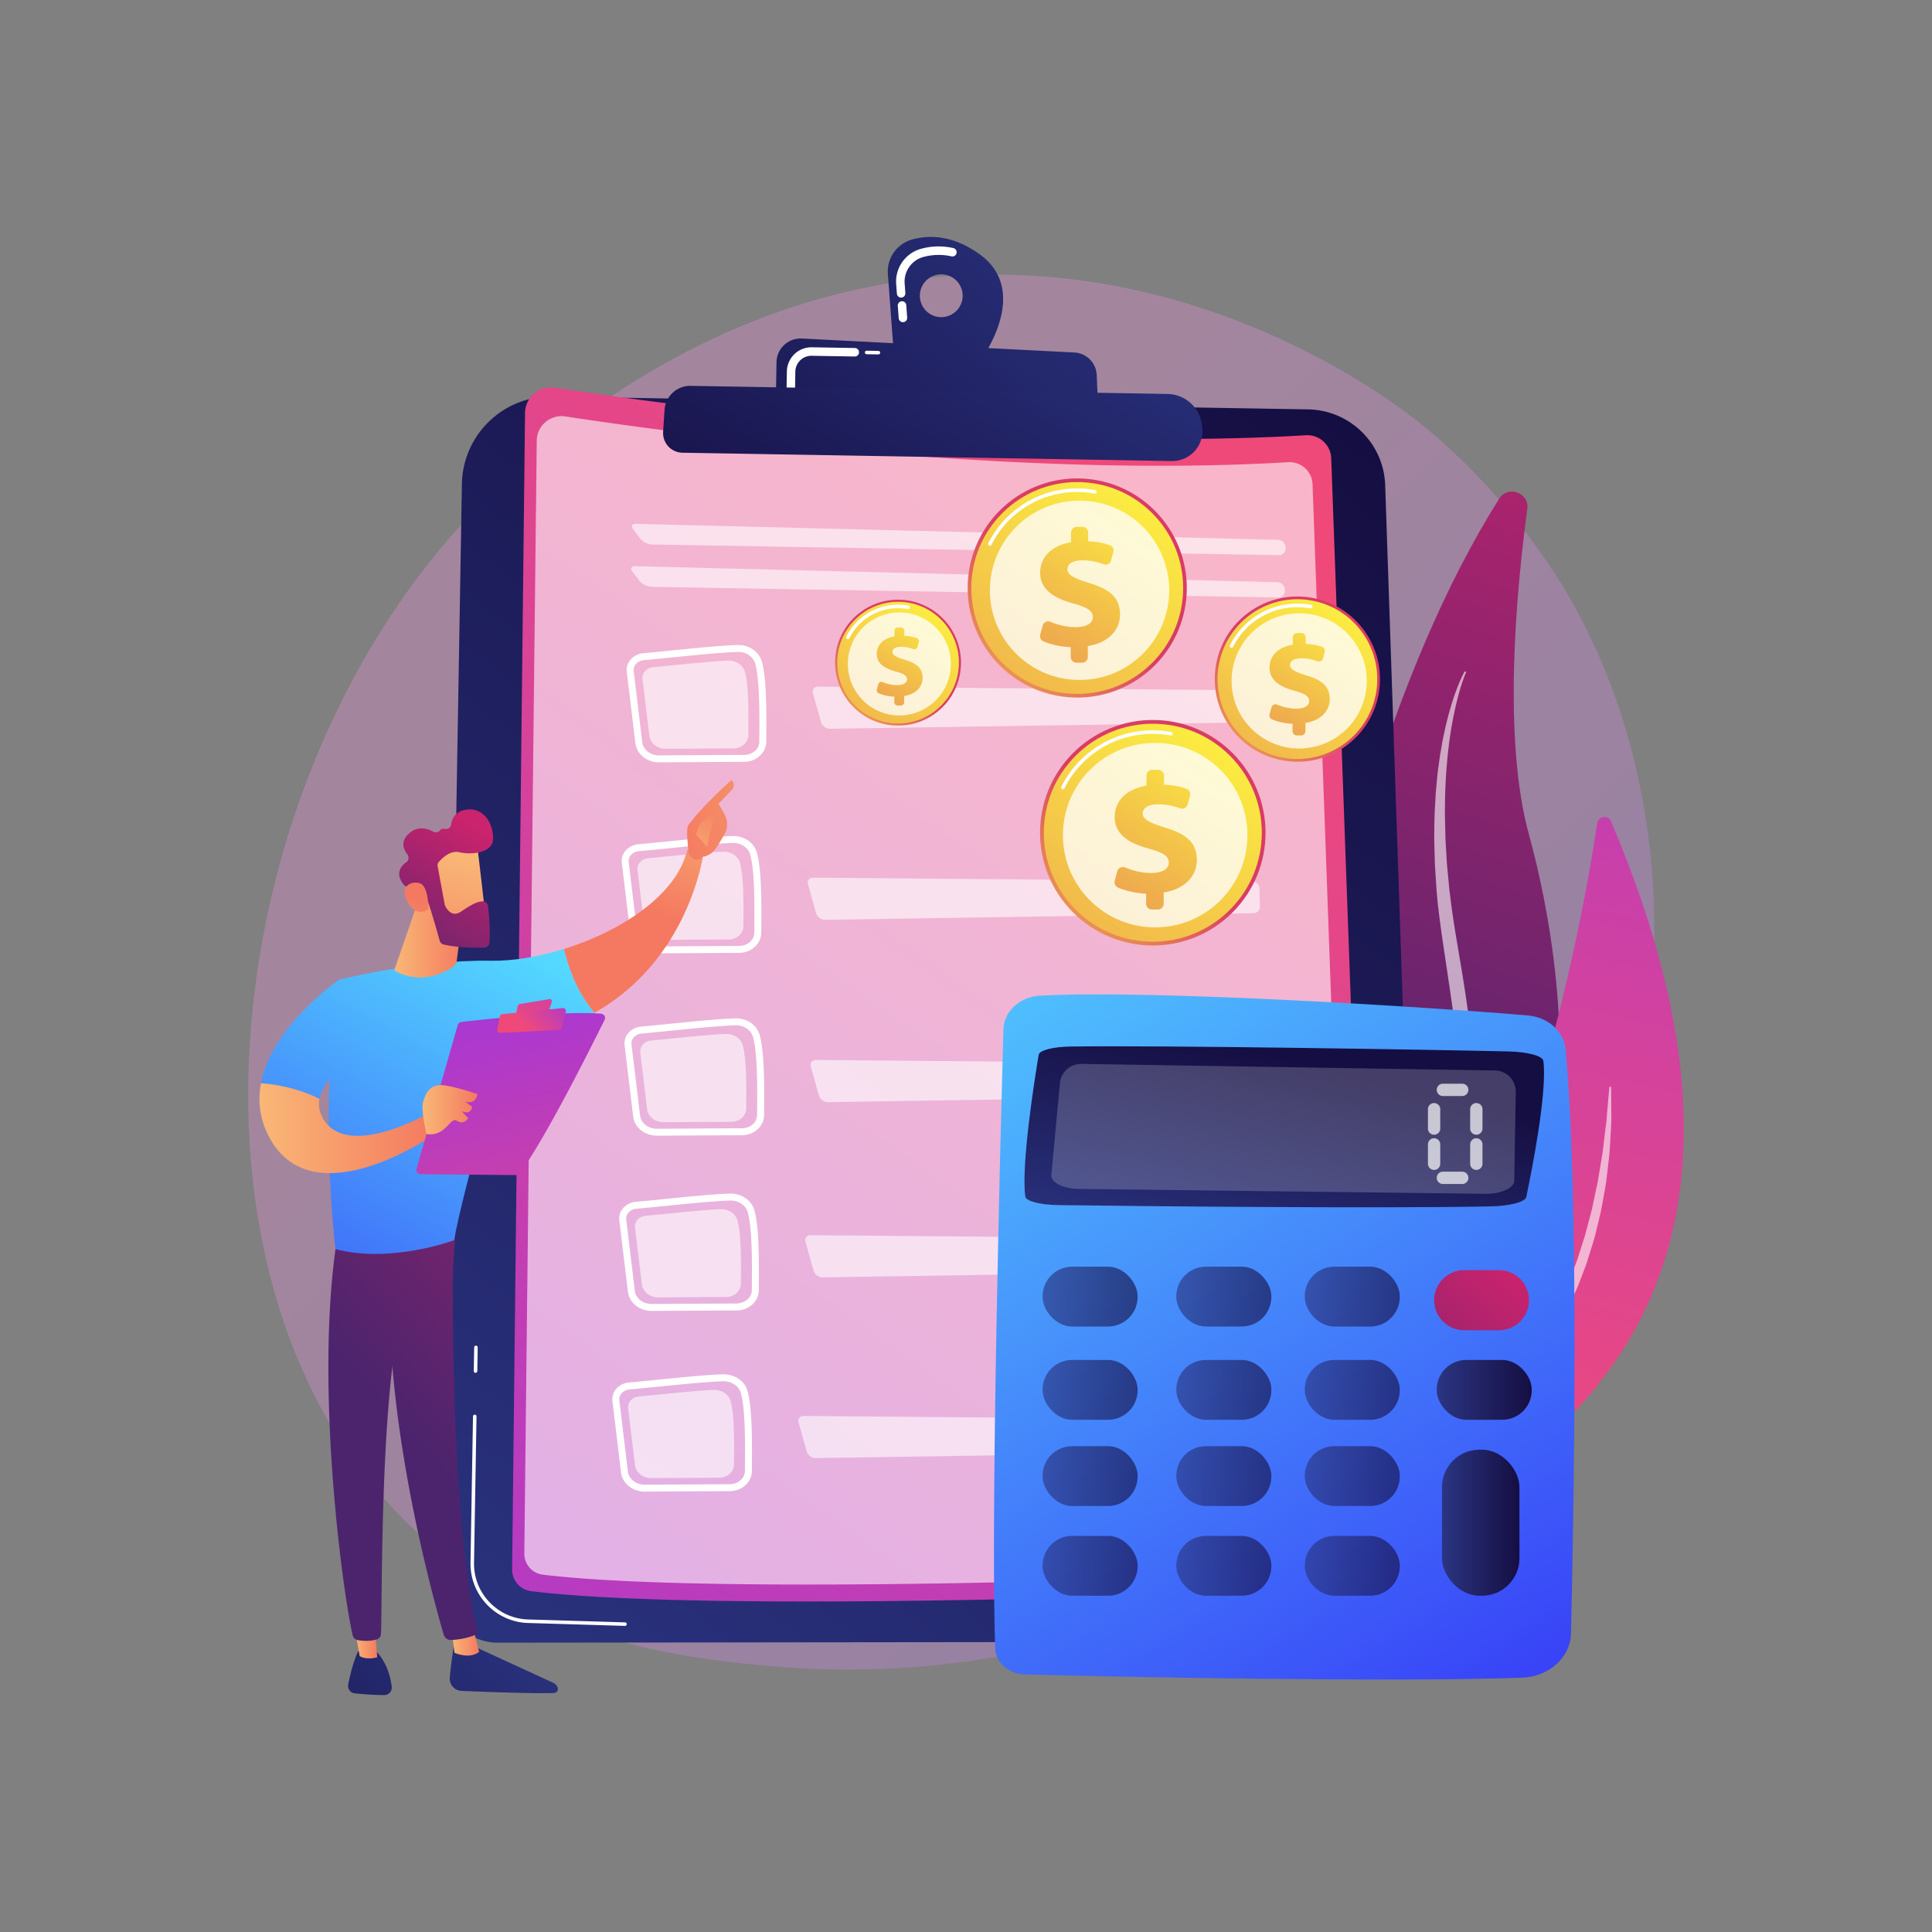 <svg xmlns="http://www.w3.org/2000/svg" xmlns:xlink="http://www.w3.org/1999/xlink" width="3710" height="3710" viewBox="0 0 3710 3710">
  <rect x="0" y="0" width="3710" height="3710" fill="#808080" stroke="none"/>
  <defs>
    <style>
      .cls-1 {
        isolation: isolate;
      }

      .cls-2 {
        fill: none;
      }

      .cls-3 {
        opacity: 0.3;
        fill: url(#linear-gradient);
      }

      .cls-4 {
        fill: url(#linear-gradient-2);
      }

      .cls-16, .cls-35, .cls-5, .cls-8 {
        fill: #fff;
      }

      .cls-10, .cls-5 {
        opacity: 0.6;
      }

      .cls-6 {
        fill: url(#linear-gradient-3);
      }

      .cls-7 {
        fill: url(#linear-gradient-4);
      }

      .cls-9 {
        fill: url(#linear-gradient-5);
      }

      .cls-11 {
        fill: url(#linear-gradient-6);
      }

      .cls-12 {
        fill: url(#linear-gradient-7);
      }

      .cls-13 {
        fill: url(#linear-gradient-8);
      }

      .cls-14 {
        fill: url(#linear-gradient-9);
      }

      .cls-15 {
        fill: url(#linear-gradient-10);
      }

      .cls-16 {
        opacity: 0.2;
        mix-blend-mode: soft-light;
      }

      .cls-17, .cls-18, .cls-19, .cls-21, .cls-22, .cls-23, .cls-25, .cls-26, .cls-27, .cls-28, .cls-29, .cls-30 {
        opacity: 0.63;
      }

      .cls-17 {
        fill: url(#linear-gradient-11);
      }

      .cls-18 {
        fill: url(#linear-gradient-12);
      }

      .cls-19 {
        fill: url(#linear-gradient-13);
      }

      .cls-20 {
        fill: url(#linear-gradient-14);
      }

      .cls-21 {
        fill: url(#linear-gradient-15);
      }

      .cls-22 {
        fill: url(#linear-gradient-16);
      }

      .cls-23 {
        fill: url(#linear-gradient-17);
      }

      .cls-24 {
        fill: url(#linear-gradient-18);
      }

      .cls-25 {
        fill: url(#linear-gradient-19);
      }

      .cls-26 {
        fill: url(#linear-gradient-20);
      }

      .cls-27 {
        fill: url(#linear-gradient-21);
      }

      .cls-28 {
        fill: url(#linear-gradient-22);
      }

      .cls-29 {
        fill: url(#linear-gradient-23);
      }

      .cls-30 {
        fill: url(#linear-gradient-24);
      }

      .cls-31 {
        fill: url(#linear-gradient-25);
      }

      .cls-32 {
        opacity: 0.7;
      }

      .cls-33 {
        fill: url(#linear-gradient-26);
      }

      .cls-34 {
        fill: url(#linear-gradient-27);
      }

      .cls-35 {
        opacity: 0.78;
      }

      .cls-36 {
        fill: url(#linear-gradient-28);
      }

      .cls-37 {
        fill: url(#linear-gradient-29);
      }

      .cls-38 {
        fill: url(#linear-gradient-30);
      }

      .cls-39 {
        fill: url(#linear-gradient-31);
      }

      .cls-40 {
        fill: url(#linear-gradient-32);
      }

      .cls-41 {
        fill: url(#linear-gradient-33);
      }

      .cls-42 {
        fill: url(#linear-gradient-34);
      }

      .cls-43 {
        fill: url(#linear-gradient-35);
      }

      .cls-44 {
        fill: url(#linear-gradient-36);
      }

      .cls-45 {
        fill: url(#linear-gradient-37);
      }

      .cls-46 {
        fill: url(#linear-gradient-38);
      }

      .cls-47 {
        fill: url(#linear-gradient-39);
      }

      .cls-48 {
        fill: url(#linear-gradient-40);
      }

      .cls-49 {
        fill: url(#linear-gradient-41);
      }

      .cls-50 {
        fill: url(#linear-gradient-42);
      }

      .cls-51 {
        fill: url(#linear-gradient-43);
      }

      .cls-52 {
        fill: url(#linear-gradient-44);
      }

      .cls-53 {
        fill: url(#linear-gradient-45);
      }

      .cls-54 {
        fill: url(#linear-gradient-46);
      }

      .cls-55 {
        fill: url(#linear-gradient-47);
      }

      .cls-56 {
        fill: url(#linear-gradient-48);
      }

      .cls-57 {
        fill: url(#linear-gradient-49);
      }

      .cls-58 {
        fill: url(#linear-gradient-50);
      }

      .cls-59 {
        fill: url(#linear-gradient-51);
      }

      .cls-60 {
        fill: url(#linear-gradient-52);
      }

      .cls-61 {
        fill: url(#linear-gradient-53);
      }

      .cls-62 {
        fill: url(#linear-gradient-54);
      }

      .cls-63 {
        fill: url(#linear-gradient-55);
      }

      .cls-64 {
        fill: url(#linear-gradient-56);
      }

      .cls-65 {
        fill: url(#linear-gradient-57);
      }
    </style>
    <linearGradient id="linear-gradient" x1="3332.26" y1="3563.45" x2="1353.32" y2="1427.45" gradientUnits="userSpaceOnUse">
      <stop offset="0" stop-color="#b37cff"/>
      <stop offset="1" stop-color="#f895e7"/>
    </linearGradient>
    <linearGradient id="linear-gradient-2" x1="-4480.57" y1="-485.36" x2="-4209.52" y2="1482.27" gradientTransform="matrix(-0.98, -0.18, -0.18, 0.98, -1236.87, 184.5)" gradientUnits="userSpaceOnUse">
      <stop offset="0" stop-color="#cb236d"/>
      <stop offset="1" stop-color="#4c246d"/>
    </linearGradient>
    <linearGradient id="linear-gradient-3" x1="-4551.7" y1="-476.28" x2="-4441.28" y2="1943.1" gradientTransform="matrix(-0.98, -0.18, -0.18, 0.98, -1236.87, 184.5)" gradientUnits="userSpaceOnUse">
      <stop offset="0" stop-color="#a737d5"/>
      <stop offset="1" stop-color="#ef497a"/>
    </linearGradient>
    <linearGradient id="linear-gradient-4" x1="764.04" y1="3307.13" x2="2674.68" y2="874.48" gradientUnits="userSpaceOnUse">
      <stop offset="0" stop-color="#2b3582"/>
      <stop offset="1" stop-color="#150e42"/>
    </linearGradient>
    <linearGradient id="linear-gradient-5" x1="182.6" y1="6560.35" x2="1875.76" y2="4062.34" gradientTransform="matrix(1, 0.02, -0.02, 1, 578.5, -3000.91)" xlink:href="#linear-gradient-3"/>
    <linearGradient id="linear-gradient-6" x1="1973.96" y1="249.41" x2="1305.77" y2="1128.4" gradientTransform="translate(83.01 -24.15) rotate(1.49)" xlink:href="#linear-gradient-4"/>
    <linearGradient id="linear-gradient-7" x1="1597.06" y1="3305.48" x2="929.33" y2="4183.87" gradientTransform="matrix(1, 0.02, -0.02, 1, 578.5, -3000.91)" xlink:href="#linear-gradient-4"/>
    <linearGradient id="linear-gradient-8" x1="1512.91" y1="3359.22" x2="1051.86" y2="4205.81" gradientTransform="matrix(1, 0.02, -0.02, 1, 578.5, -3000.91)" xlink:href="#linear-gradient-4"/>
    <linearGradient id="linear-gradient-9" x1="1848.3" y1="1599.87" x2="2892.31" y2="3292.59" gradientUnits="userSpaceOnUse">
      <stop offset="0" stop-color="#53d8ff"/>
      <stop offset="1" stop-color="#3840f7"/>
    </linearGradient>
    <linearGradient id="linear-gradient-10" x1="2387.96" y1="2471.87" x2="2493" y2="2036.5" xlink:href="#linear-gradient-4"/>
    <linearGradient id="linear-gradient-11" x1="2002.08" y1="2489.86" x2="2184.54" y2="2489.86" xlink:href="#linear-gradient-4"/>
    <linearGradient id="linear-gradient-12" x1="2258.87" y1="2489.86" x2="2441.33" y2="2489.86" xlink:href="#linear-gradient-4"/>
    <linearGradient id="linear-gradient-13" x1="2505.53" y1="2489.86" x2="2687.99" y2="2489.86" xlink:href="#linear-gradient-4"/>
    <linearGradient id="linear-gradient-14" x1="2901.41" y1="2430.31" x2="2494.7" y2="2909.87" gradientTransform="matrix(1, 0, 0, 1, 0, 0)" xlink:href="#linear-gradient-2"/>
    <linearGradient id="linear-gradient-15" x1="2002.08" y1="2668.94" x2="2184.54" y2="2668.94" xlink:href="#linear-gradient-4"/>
    <linearGradient id="linear-gradient-16" x1="2258.87" y1="2668.94" x2="2441.33" y2="2668.94" xlink:href="#linear-gradient-4"/>
    <linearGradient id="linear-gradient-17" x1="2505.53" y1="2668.94" x2="2687.99" y2="2668.94" xlink:href="#linear-gradient-4"/>
    <linearGradient id="linear-gradient-18" x1="2758.94" y1="2668.94" x2="2941.4" y2="2668.94" xlink:href="#linear-gradient-4"/>
    <linearGradient id="linear-gradient-19" x1="2002.08" y1="2834.5" x2="2184.54" y2="2834.5" xlink:href="#linear-gradient-4"/>
    <linearGradient id="linear-gradient-20" x1="2258.87" y1="2834.5" x2="2441.33" y2="2834.5" xlink:href="#linear-gradient-4"/>
    <linearGradient id="linear-gradient-21" x1="2505.53" y1="2834.5" x2="2687.99" y2="2834.5" xlink:href="#linear-gradient-4"/>
    <linearGradient id="linear-gradient-22" x1="2002.08" y1="3006.83" x2="2184.54" y2="3006.83" xlink:href="#linear-gradient-4"/>
    <linearGradient id="linear-gradient-23" x1="2258.87" y1="3006.83" x2="2441.33" y2="3006.83" xlink:href="#linear-gradient-4"/>
    <linearGradient id="linear-gradient-24" x1="2505.53" y1="3006.83" x2="2687.99" y2="3006.83" xlink:href="#linear-gradient-4"/>
    <linearGradient id="linear-gradient-25" x1="2769.08" y1="2924.04" x2="2917.75" y2="2924.04" xlink:href="#linear-gradient-4"/>
    <linearGradient id="linear-gradient-26" x1="1559.13" y1="1464.44" x2="1721.25" y2="1276.26" gradientTransform="translate(1404.87 -846.73) rotate(45)" gradientUnits="userSpaceOnUse">
      <stop offset="0" stop-color="#fdf53f"/>
      <stop offset="1" stop-color="#d93c65"/>
    </linearGradient>
    <linearGradient id="linear-gradient-27" x1="1812.86" y1="1139.01" x2="1333.46" y2="1863.26" xlink:href="#linear-gradient-26"/>
    <linearGradient id="linear-gradient-28" x1="1798.56" y1="1159.76" x2="1543.29" y2="1588.33" gradientTransform="matrix(1, 0, 0, 1, 0, 0)" xlink:href="#linear-gradient-26"/>
    <linearGradient id="linear-gradient-29" x1="1780.65" y1="1463.33" x2="2062.88" y2="1135.74" gradientTransform="translate(1404.29 -1132) rotate(45)" xlink:href="#linear-gradient-26"/>
    <linearGradient id="linear-gradient-30" x1="2222.36" y1="896.81" x2="1387.8" y2="2157.6" gradientTransform="translate(1404.29 -1132) rotate(45)" xlink:href="#linear-gradient-26"/>
    <linearGradient id="linear-gradient-31" x1="2197.46" y1="932.94" x2="1753.08" y2="1678.99" gradientTransform="matrix(1, 0, 0, 1, 0, 0)" xlink:href="#linear-gradient-26"/>
    <linearGradient id="linear-gradient-32" x1="1917.42" y1="1942.99" x2="2207.83" y2="1605.9" gradientTransform="translate(1779.11 -1096.96) rotate(45)" xlink:href="#linear-gradient-26"/>
    <linearGradient id="linear-gradient-33" x1="2371.93" y1="1360.05" x2="1513.18" y2="2657.38" gradientTransform="translate(1779.11 -1096.96) rotate(45)" xlink:href="#linear-gradient-26"/>
    <linearGradient id="linear-gradient-34" x1="2346.31" y1="1397.22" x2="1889.05" y2="2164.9" gradientTransform="matrix(1, 0, 0, 1, 0, 0)" xlink:href="#linear-gradient-26"/>
    <linearGradient id="linear-gradient-35" x1="2274.37" y1="1556.13" x2="2487.16" y2="1309.15" gradientTransform="translate(3437.44 -1344.1) rotate(82.03)" xlink:href="#linear-gradient-26"/>
    <linearGradient id="linear-gradient-36" x1="2607.39" y1="1129.01" x2="1978.19" y2="2079.56" gradientTransform="translate(3033.72 -1455.21) rotate(73.49)" xlink:href="#linear-gradient-26"/>
    <linearGradient id="linear-gradient-37" x1="2588.62" y1="1156.25" x2="2253.58" y2="1718.72" gradientTransform="matrix(1, 0, 0, 1, 0, 0)" xlink:href="#linear-gradient-26"/>
    <linearGradient id="linear-gradient-38" x1="9997.47" y1="3105.05" x2="9408.54" y2="3745.65" gradientTransform="translate(-8938.51)" xlink:href="#linear-gradient-4"/>
    <linearGradient id="linear-gradient-39" x1="9806.31" y1="3152.63" x2="9858.62" y2="3152.63" gradientTransform="translate(-8938.51)" gradientUnits="userSpaceOnUse">
      <stop offset="0" stop-color="#f9b776"/>
      <stop offset="1" stop-color="#f47960"/>
    </linearGradient>
    <linearGradient id="linear-gradient-40" x1="1617.41" y1="2049.36" x2="806.48" y2="2772.43" gradientTransform="matrix(1, 0, 0, 1, 0, 0)" xlink:href="#linear-gradient-2"/>
    <linearGradient id="linear-gradient-41" x1="9865.35" y1="2983.59" x2="9276.42" y2="3624.19" gradientTransform="translate(-8938.51)" xlink:href="#linear-gradient-4"/>
    <linearGradient id="linear-gradient-42" x1="9617.78" y1="3149.95" x2="9662.95" y2="3149.95" xlink:href="#linear-gradient-39"/>
    <linearGradient id="linear-gradient-43" x1="1558.28" y1="1983.05" x2="747.36" y2="2706.13" gradientTransform="matrix(1, 0, 0, 1, 0, 0)" xlink:href="#linear-gradient-2"/>
    <linearGradient id="linear-gradient-44" x1="958.98" y1="1795.32" x2="472.45" y2="2712.64" xlink:href="#linear-gradient-9"/>
    <linearGradient id="linear-gradient-45" x1="-5272.34" y1="1476.49" x2="-5180.04" y2="1740.2" gradientTransform="matrix(-1, 0, 0, 1, -3963.23, 0)" xlink:href="#linear-gradient-39"/>
    <linearGradient id="linear-gradient-46" x1="1690.69" y1="1486.84" x2="1285.22" y2="1598.35" gradientTransform="matrix(1, 0, 0, 1, 0, 0)" xlink:href="#linear-gradient-39"/>
    <linearGradient id="linear-gradient-47" x1="-5280.32" y1="1672.58" x2="-5349.85" y2="1532.34" gradientTransform="matrix(-1, 0, 0, 1, -3963.23, 0)" xlink:href="#linear-gradient-39"/>
    <linearGradient id="linear-gradient-48" x1="781.59" y1="1701.24" x2="295.06" y2="2618.55" xlink:href="#linear-gradient-9"/>
    <linearGradient id="linear-gradient-49" x1="9436.77" y1="2166.43" x2="9774.98" y2="2166.43" xlink:href="#linear-gradient-39"/>
    <linearGradient id="linear-gradient-50" x1="9877.3" y1="1925.97" x2="10063.27" y2="2700.85" gradientTransform="translate(-8938.51)" xlink:href="#linear-gradient-3"/>
    <linearGradient id="linear-gradient-51" x1="9993.74" y1="1803.83" x2="9954.13" y2="1977.75" gradientTransform="translate(-8938.51)" xlink:href="#linear-gradient-3"/>
    <linearGradient id="linear-gradient-52" x1="1083.61" y1="1900.34" x2="1009.28" y2="1972.42" gradientTransform="matrix(1, 0, 0, 1, 0, 0)" xlink:href="#linear-gradient-3"/>
    <linearGradient id="linear-gradient-53" x1="9749.87" y1="2130.97" x2="9855.24" y2="2130.97" xlink:href="#linear-gradient-39"/>
    <linearGradient id="linear-gradient-54" x1="9696.47" y1="1804.86" x2="9830.19" y2="1804.86" xlink:href="#linear-gradient-39"/>
    <linearGradient id="linear-gradient-55" x1="-1592.46" y1="3039.25" x2="-1761.33" y2="3262.66" gradientTransform="matrix(0.9, -0.44, 0.44, 0.9, 972.55, -1794.44)" xlink:href="#linear-gradient-39"/>
    <linearGradient id="linear-gradient-56" x1="928.9" y1="1596.24" x2="741.94" y2="1902.59" gradientTransform="matrix(1, 0, 0, 1, 0, 0)" xlink:href="#linear-gradient-2"/>
    <linearGradient id="linear-gradient-57" x1="-1839.79" y1="3216.17" x2="-1704.34" y2="3077.21" gradientTransform="matrix(0.9, -0.44, 0.44, 0.9, 972.55, -1794.44)" xlink:href="#linear-gradient-39"/>
  </defs>
  <title>produccion</title>
  <g class="cls-1">
    <g id="Background">
      <rect class="cls-2" width="3710" height="3710"/>
    </g>
    <g id="Illustration">
      <g>
        <path class="cls-3" d="M3063.62,2343.62C2790.08,2975.91,2068,3247.5,1502.28,3201.19c-154.47-12.64-465.27-38.08-707.94-265-466-435.84-394.27-1346.88,51.86-1883.24,57.46-69.08,455.14-531.86,1074.85-525.66,453.72,4.53,772.18,258,810.9,289.57,48.92,39.89,156.81,134.68,254.05,285.06C3214.48,1455.23,3234.56,1948.5,3063.62,2343.62Z"/>
        <g>
          <path class="cls-4" d="M2878.86,957.67c16.82-26.68,58.16-11.64,54,19.62-21.63,161.1-47.32,442.32,3.35,626.11,74.5,270.23,208.43,1065.13-546.91,1266.37C2389.27,2869.77,2461.21,1620.17,2878.86,957.67Z"/>
          <path class="cls-5" d="M2815.08,1291.65s-.7,1.51-1.85,4.39-2.85,7.28-4.8,13.06c-4,11.52-9,28.77-14,51a742.65,742.65,0,0,0-13.4,81,995.42,995.42,0,0,0-6.24,106.23c-.59,19.49.58,39.82.84,60.82.44,10.5,1.18,21.17,1.77,32q.46,8.11.95,16.37c.41,5.49,1,11,1.52,16.58q1.59,16.68,3.21,33.81c.55,5.41,1.41,11.41,2.09,17.15s1.35,11.69,2.21,17.43c3.15,23,6.93,46.88,11,71.06s8.32,48.84,12.27,73.91c1.93,12.55,3.93,25.16,5.7,37.91q1.36,9.56,2.73,19.15t2.48,19.31c1.76,12.87,3,25.9,4.47,38.93s2.32,26.21,3.5,39.35c.75,13.2,1.62,26.42,2,39.68l.44,19.92.2,10-.12,10c-.32,53.19-4.87,106.57-14.89,158.16a773,773,0,0,1-44.44,147.38q-3.57,8.66-7.1,17.25l-8,16.67c-5.35,11-10.3,22.12-16.3,32.54-5.81,10.49-11.27,21-17.19,31.14q-9.2,15-18.17,29.54a940.45,940.45,0,0,1-76.62,102.78l-18.9,22.12-19.07,20.17-18.12,19.13-17.87,17.29c-22.7,22.74-44.23,40.66-61.43,55.93-8.5,7.76-16.79,13.87-23.7,19.53l-17.72,14.16-14.75,11.79a1.69,1.69,0,0,1-2.2-2.56l0-.05,13.89-12.74,16.65-15.29,10.56-9.69c1.86-1.74,3.85-3.46,5.8-5.34l5.95-5.86,27-26.57,7.52-7.39c2.54-2.53,5-5.27,7.52-8l15.84-16.8,16.86-17.91,17-19.72q8.72-10.12,17.88-20.75,8.68-11,17.79-22.46l9.17-11.59,4.66-5.88,4.41-6.15,18-25.18c6.31-8.39,11.83-17.54,17.73-26.62q4.43-6.81,8.9-13.72l4.51-6.93c1.44-2.36,2.79-4.78,4.2-7.18q8.36-14.44,16.95-29.26c5.5-10,10.53-20.39,15.91-30.74,5.57-10.26,10.08-21.16,15-32q3.63-8.15,7.3-16.35l6.57-16.83a745.86,745.86,0,0,0,40.65-143,852.94,852.94,0,0,0,13.43-153.11c0-51.68-4-103.43-10.08-154.29q-1.17-9.54-2.32-19t-2.58-19c-1.67-12.59-3.59-25.14-5.42-37.6q-5.58-37.51-11-74c-3.6-24.39-7-48.38-9.76-72.28-1.45-12-2.47-23.27-3.5-35.16q-1.11-17.46-2.2-34.48c-.33-5.67-.77-11.29-1-16.89s-.3-11.16-.45-16.68c-.26-11-.67-21.91-.79-32.6.27-21.4.26-42,1.62-61.87q.41-7.43.79-14.7.2-3.63.39-7.22c.21-2.4.42-4.77.63-7.14q1.29-14.18,2.53-27.69c.86-9,2.28-17.71,3.35-26.2q.87-6.36,1.72-12.53l2.1-12.11c1.45-7.93,2.54-15.64,4.16-23s3.08-14.46,4.53-21.28c3.39-13.53,6.4-26,9.86-37a419.13,419.13,0,0,1,18-50.52c2.45-5.7,4.49-10,6-12.87s2.24-4.32,2.24-4.32l0,0a1.69,1.69,0,0,1,3,1.54Z"/>
        </g>
        <g>
          <path class="cls-6" d="M2511.12,2864.81s339.23,117.45,592.67-253.68c238.07-348.63,95-784.52-10-1033.55-5.48-13-24.54-10.56-26.63,3.36-31.51,209.67-178.09,1029.54-574.15,1283.22Z"/>
          <path class="cls-5" d="M2546.55,2869.53l2.9-.56c1.89-.37,4.71-1,8.39-1.86,7.34-1.79,18.09-4.48,31.53-8.78,6.77-1.94,14.12-4.58,22.18-7.24,7.95-3,16.65-6,25.69-9.78a624.58,624.58,0,0,0,59.68-27.69c21.45-11,43.76-24.58,66.7-39.83,11.22-8,22.92-15.95,34.19-25l8.61-6.67,4.34-3.36,4.18-3.6,16.95-14.52c22.18-20.18,44.32-41.95,64.46-66.14l7.68-9,3.84-4.5,3.6-4.73,14.41-19c5-6.21,9.26-13,13.73-19.57l13.37-19.88,12.25-20.6,6.13-10.28c1-1.72,2.08-3.39,3-5.15l2.75-5.31q5.49-10.6,11-21.15l5.47-10.53c1.61-3.61,3.23-7.21,4.83-10.8l9.58-21.47c1.55-3.59,3.28-7.08,4.66-10.71l4.1-10.86,8.16-21.52c1.35-3.56,2.79-7.08,4-10.64s2.29-7.2,3.44-10.77q3.42-10.74,6.8-21.27c2.2-7,4.65-13.94,6.28-21q5.57-21,10.89-41c3.06-13.44,5.6-26.63,8.37-39.32,1.31-6.36,2.89-12.56,3.93-18.75s2-12.27,3-18.22c1.92-11.91,3.79-23.32,5.68-34.18,1.45-10.91,2.55-21.3,3.74-31.05s2.36-18.89,3.42-27.34,1.31-16.27,2-23.31c1.17-14.09,2.12-25.17,2.86-32.73s1.07-11.61,1.07-11.61v-.07a1.69,1.69,0,0,1,3.37.13s.06,4,.17,11.66.22,18.77.27,33c0,7.11.19,15-.18,23.57s-.95,17.83-1.48,27.73-1.14,20.46-2,31.56c-1.2,11.07-2.58,22.71-4,34.85q-1.1,9.12-2.24,18.6c-.8,6.31-2.12,12.67-3.19,19.19-2.37,13-4.71,26.44-7.45,40.21q-5,20.49-10.19,42c-1.61,7.21-4,14.27-6.23,21.48s-4.49,14.47-6.77,21.8l-3.43,11c-1.26,3.65-2.7,7.27-4,10.93q-4.17,10.94-8.38,22l-4.25,11.11c-1.44,3.7-3.22,7.28-4.82,10.94q-4.93,10.93-9.91,22l-5,11q-2.82,5.37-5.65,10.78l-11.36,21.65-2.85,5.43c-1,1.8-2.08,3.52-3.12,5.28l-6.33,10.53-12.72,21.06-14,20.25c-4.68,6.72-9.17,13.58-14.37,19.9l-15.05,19.28-3.75,4.8-4,4.58-8,9.13c-20.92,24.62-44.2,46.42-67.35,66.57l-17.66,14.48-4.36,3.58-4.51,3.34-9,6.63c-11.68,9.06-23.94,16.76-35.61,24.58-5.9,3.83-11.93,7.25-17.76,10.81l-8.7,5.23c-2.91,1.68-5.87,3.22-8.76,4.82l-17.12,9.28-16.85,8.23a637.2,637.2,0,0,1-61.68,25.52c-9.31,3.48-18.24,6.1-26.39,8.79-8.27,2.35-15.79,4.7-22.72,6.38-13.8,3.58-24.81,5.68-32.32,7.07-3.76.66-6.65,1.13-8.63,1.4l-3,.41a1.69,1.69,0,0,1-.56-3.33Z"/>
        </g>
        <g>
          <path class="cls-7" d="M1060.57,761.43l1451.61,24.73a150.41,150.41,0,0,1,147.76,145.3l71.3,2106.4a110.92,110.92,0,0,1-110.73,114.67l-1664.25,1.89a105.29,105.29,0,0,1-105.39-107.07L887,929.22A170.73,170.73,0,0,1,1060.57,761.43Z"/>
          <path class="cls-8" d="M1200.1,3122.19h-.1l-186.13-5.58c-61.91-1.86-111.41-53.75-110.36-115.67l4.79-281.08a3.45,3.45,0,0,1,3.44-3.32,3.39,3.39,0,0,1,3.32,3.44l-4.79,281.07c-1,58.25,45.57,107.06,103.8,108.8l186.13,5.58a3.38,3.38,0,0,1-.1,6.76Z"/>
          <path class="cls-8" d="M913.16,2636.23h-.06a3.38,3.38,0,0,1-3.32-3.43l.78-45.52A3.33,3.33,0,0,1,914,2584a3.38,3.38,0,0,1,3.32,3.44l-.77,45.51A3.38,3.38,0,0,1,913.16,2636.23Z"/>
          <g>
            <path class="cls-9" d="M1065.32,744.45c197.78,30.26,878,125,1442.36,91.35a45.86,45.86,0,0,1,48.63,44.09l76.34,2115.86a52.78,52.78,0,0,1-50.51,54.65c-237.28,10-1214.4,47.58-1562,5.18a41.8,41.8,0,0,1-36.69-42l24.76-2220.63A49.59,49.59,0,0,1,1065.32,744.45Z"/>
            <path class="cls-5" d="M1085.62,799.65c190.33,29.12,845,120.3,1388,87.91A44.13,44.13,0,0,1,2520.47,930l73.46,2036.2a50.77,50.77,0,0,1-48.61,52.58c-228.34,9.62-1168.67,45.79-1503.15,5a40.24,40.24,0,0,1-35.32-40.43l23.84-2137A47.72,47.72,0,0,1,1085.62,799.65Z"/>
            <g class="cls-10">
              <path class="cls-8" d="M2455.78,1066.05a12.52,12.52,0,0,0,12.85-13.27l-.11-2.3a14.83,14.83,0,0,0-14.18-13.83L1221,1005.91c-7.43-.19-9.8,4.48-5.27,10.37l14.07,18.3c4.53,5.9,14.31,10.82,21.75,11Z"/>
            </g>
            <g class="cls-10">
              <path class="cls-8" d="M1219.62,1087.21c-7.44-.18-9.81,4.49-5.28,10.38l14.07,18.3c4.53,5.9,14.32,10.82,21.75,10.95l1204.23,20.51a12.5,12.5,0,0,0,12.85-13.26l-.11-2.3A14.82,14.82,0,0,0,2453,1118Z"/>
            </g>
            <path class="cls-8" d="M1420.15,1829.78h-.45l-163.4.94c-23.55.13-43.23-15.78-45.78-37l-16.47-136.86a30.12,30.12,0,0,1,6.79-22.8,36.22,36.22,0,0,1,25.07-12.86h0c13.77-1.15,32.73-3.06,53.58-5.16,45.42-4.57,96.89-9.75,127.16-10.59l.66,0c21.66-.33,40.5,12.59,46,31.6,9,31.39,9.18,91,8.53,154.5C1461.58,1812.35,1442.94,1829.43,1420.15,1829.78ZM1227,1634.48a22.81,22.81,0,0,0-15.86,8,16.94,16.94,0,0,0-3.88,12.79l16.47,136.86c1.74,14.5,15.7,25.36,32.47,25.27l163.39-.94h.32c15.62-.24,28.39-11.43,28.53-25.06.64-62.48.5-121-8-150.7-3.77-13.13-18.12-22.71-33.43-21.93-29.79.83-83.24,6.22-126.19,10.53-20.94,2.11-40,4-53.8,5.19Z"/>
            <path class="cls-5" d="M1244.79,1648c34.28-2.87,108.76-11.59,144.13-12.57,15-.42,28.27,8.44,32,21.38,7.21,25.14,7.08,75.48,6.61,121.94-.14,13.92-12.75,25.22-28.35,25.31l-130.57.75c-16.06.09-29.56-10.65-31.27-24.89l-13.16-109.36C1222.81,1659.21,1232.08,1649,1244.79,1648Z"/>
            <g class="cls-10">
              <path class="cls-8" d="M1561.48,1685.33c-7.43-.06-11.88,5.74-9.87,12.9l15.49,55.28c2,7.16,9.73,12.92,17.16,12.81l822.4-12.61a13.22,13.22,0,0,0,13-13.72l-1.27-33.91a14.31,14.31,0,0,0-14-13.62Z"/>
            </g>
            <path class="cls-8" d="M1429.7,1462.93h-.45l-163.39.94c-23.55.13-43.23-15.78-45.78-37L1203.61,1290a30.19,30.19,0,0,1,6.78-22.81,36.26,36.26,0,0,1,25.08-12.86h0c13.77-1.15,32.72-3.06,53.58-5.15,45.41-4.58,96.88-9.76,127.15-10.6l.67,0c21.66-.33,40.5,12.59,46,31.6,9,31.39,9.17,91,8.53,154.5C1471.14,1445.5,1452.5,1462.58,1429.7,1462.93Zm-193.11-195.3a22.89,22.89,0,0,0-15.86,8,16.92,16.92,0,0,0-3.88,12.79l16.47,136.86c1.74,14.5,15.7,25.37,32.46,25.27l163.4-.93h.32c15.62-.24,28.39-11.43,28.53-25.06.64-62.48.5-121-8-150.69-3.77-13.14-18.12-22.72-33.43-21.93-29.79.82-83.24,6.21-126.2,10.53-20.94,2.11-40,4-53.79,5.18Z"/>
            <path class="cls-5" d="M1254.34,1281.12c34.29-2.88,108.76-11.59,144.14-12.58,15-.41,28.27,8.44,32,21.39,7.21,25.14,7.08,75.47,6.61,121.94-.15,13.91-12.75,25.21-28.35,25.3l-130.58.75c-16.05.09-29.55-10.65-31.26-24.88l-13.16-109.37C1232.37,1292.36,1241.64,1282.18,1254.34,1281.12Z"/>
            <g class="cls-10">
              <path class="cls-8" d="M1571,1318.49c-7.44-.07-11.88,5.74-9.87,12.9l15.49,55.28c2,7.15,9.73,12.92,17.16,12.8l822.4-12.61a13.2,13.2,0,0,0,13-13.71l-1.26-33.92a14.34,14.34,0,0,0-14-13.62Z"/>
            </g>
            <path class="cls-8" d="M1425.52,2179.92h-.45l-163.4.93c-23.55.14-43.23-15.77-45.78-37L1199.42,2007a30.24,30.24,0,0,1,6.78-22.82,36.26,36.26,0,0,1,25.08-12.86h0c13.77-1.15,32.73-3.06,53.58-5.15,45.42-4.57,96.89-9.76,127.16-10.6l.66,0c21.66-.33,40.5,12.59,46,31.61,9,31.39,9.18,91,8.53,154.49C1467,2162.5,1448.31,2179.57,1425.52,2179.92Zm-193.12-195.3a22.93,22.93,0,0,0-15.86,8,17,17,0,0,0-3.88,12.8l16.47,136.85c1.74,14.51,15.7,25.37,32.47,25.27l163.39-.93h.32c15.62-.24,28.39-11.42,28.53-25.06.64-62.48.5-121-8-150.69-3.78-13.14-18.13-22.55-33.44-21.93-29.79.83-83.24,6.21-126.19,10.53-21,2.11-40,4-53.8,5.18Z"/>
            <path class="cls-5" d="M1250.16,1998.11c34.28-2.87,108.76-11.59,144.13-12.57,15-.42,28.27,8.44,32,21.38,7.21,25.14,7.08,75.48,6.61,121.94-.14,13.92-12.75,25.22-28.35,25.31l-130.57.74c-16.06.1-29.56-10.65-31.27-24.88l-13.16-109.36C1228.18,2009.35,1237.45,1999.18,1250.16,1998.11Z"/>
            <g class="cls-10">
              <path class="cls-8" d="M1566.85,2035.48c-7.43-.06-11.87,5.74-9.87,12.9l15.49,55.28c2,7.16,9.73,12.92,17.16,12.81L2412,2103.85a13.2,13.2,0,0,0,13-13.71l-1.27-33.91a14.31,14.31,0,0,0-14-13.62Z"/>
            </g>
            <path class="cls-8" d="M1415.37,2516.39h-.43l-163.4.93c-23.54.14-43.22-15.77-45.78-37l-16.47-136.85a30.24,30.24,0,0,1,6.78-22.8,36.27,36.27,0,0,1,25.08-12.87h0c13.76-1.15,32.69-3.05,53.53-5.15,43.18-4.35,96.93-9.75,127.21-10.6,21.5-.43,41.1,12.37,46.62,31.59,9,31.39,9.18,91,8.53,154.49C1456.83,2499,1438.18,2516,1415.37,2516.39Zm-193.1-195.31a22.88,22.88,0,0,0-15.86,8,17,17,0,0,0-3.88,12.79L1219,2478.72c1.74,14.5,15.7,25.37,32.46,25.27l163.4-.93c15.4-.51,28.71-11.35,28.85-25.07.64-62.48.5-121-8-150.69-3.78-13.14-18.13-22.38-33.44-21.93-29.8.82-83.28,6.21-126.25,10.53-20.91,2.11-39.93,4-53.74,5.18Z"/>
            <path class="cls-5" d="M1240,2334.57c34.28-2.87,108.76-11.59,144.13-12.57,15-.42,28.27,8.43,32,21.38,7.21,25.14,7.08,75.48,6.61,121.94-.14,13.92-12.75,25.21-28.35,25.3l-130.57.75c-16.06.1-29.56-10.65-31.27-24.88l-13.16-109.37C1218.05,2345.81,1227.32,2335.63,1240,2334.57Z"/>
            <g class="cls-10">
              <path class="cls-8" d="M1556.72,2371.94c-7.43-.06-11.87,5.74-9.87,12.9l15.49,55.28c2,7.16,9.73,12.92,17.16,12.81l822.41-12.62a13.2,13.2,0,0,0,13-13.71l-1.27-33.91a14.31,14.31,0,0,0-14-13.62Z"/>
            </g>
            <path class="cls-8" d="M1402.15,2863.4h-.45l-163.4.93c-23.55.14-43.23-15.77-45.78-37l-16.47-136.86a30.2,30.2,0,0,1,6.79-22.81,36.22,36.22,0,0,1,25.07-12.86h0c13.77-1.15,32.73-3.06,53.58-5.16,45.42-4.57,96.89-9.75,127.16-10.59,22.2,0,41.11,12.38,46.62,31.58,9,31.39,9.18,91,8.53,154.5C1443.59,2846,1425,2863.05,1402.15,2863.4ZM1209,2668.1a22.89,22.89,0,0,0-15.86,8,17,17,0,0,0-3.88,12.79l16.47,136.86c1.74,14.5,15.7,25.36,32.47,25.27l163.39-.94h.33c15.61-.24,28.38-11.43,28.52-25.06.64-62.48.5-121-8-150.7-3.78-13.13-18.12-22.21-33.44-21.92-29.79.82-83.24,6.21-126.19,10.53-20.94,2.11-40,4-53.8,5.18Z"/>
            <path class="cls-5" d="M1226.79,2681.59c34.28-2.87,108.76-11.59,144.13-12.58,15-.41,28.28,8.44,32,21.39,7.22,25.14,7.08,75.47,6.61,121.94-.14,13.91-12.75,25.21-28.35,25.3l-130.57.75c-16.06.09-29.56-10.65-31.27-24.88l-13.16-109.37C1204.81,2692.83,1214.08,2682.65,1226.79,2681.59Z"/>
            <g class="cls-10">
              <path class="cls-8" d="M1543.48,2719c-7.43-.07-11.87,5.74-9.87,12.9l15.49,55.28c2,7.15,9.73,12.92,17.16,12.8l822.41-12.61a13.21,13.21,0,0,0,13-13.71l-1.26-33.92a14.34,14.34,0,0,0-14-13.62Z"/>
            </g>
          </g>
          <path class="cls-11" d="M1881.3,488.38c-51.82-37.37-97.42-37.42-129.68-28.5A64,64,0,0,0,1705,526.41l11.26,151.31,164.46,17.43S1982.91,561.67,1881.3,488.38ZM1806.79,609a41.08,41.08,0,1,1,41.77-40.37A41.08,41.08,0,0,1,1806.79,609Z"/>
          <path class="cls-8" d="M1731,618.09a8.16,8.16,0,0,1-5.21-7L1724,587a8.16,8.16,0,0,1,16.27-1.2l1.79,24.1a8.14,8.14,0,0,1-7.52,8.73A8,8,0,0,1,1731,618.09Zm-3.52-47.22a8.15,8.15,0,0,1-5.2-7l-1.37-18.3a65.32,65.32,0,0,1,47.48-67.72,127.34,127.34,0,0,1,62.26-1.49,8.16,8.16,0,1,1-3.55,15.93,111.1,111.1,0,0,0-54.36,1.29,49,49,0,0,0-35.55,50.79l1.36,18.3a8.16,8.16,0,0,1-11.07,8.21Z"/>
          <path class="cls-12" d="M1489.82,771.53l1.29-76a46.37,46.37,0,0,1,48.73-45.51l523.38,26.87A45.09,45.09,0,0,1,2106,720l3.13,73.06Z"/>
          <path class="cls-8" d="M1686.75,680.6h-.06l-22.52-.38a3.38,3.38,0,0,1,.06-6.76h.06l22.52.38a3.38,3.38,0,0,1-.06,6.76Z"/>
          <path class="cls-8" d="M1515.7,751.8a8.17,8.17,0,0,1-5.22-7.76l.53-30.72a47.24,47.24,0,0,1,48-46.44l82.8,1.41a8.17,8.17,0,0,1-.29,16.33l-82.79-1.42a31,31,0,0,0-31.45,30.4l-.52,30.72a8.18,8.18,0,0,1-8.3,8A8.35,8.35,0,0,1,1515.7,751.8Z"/>
          <path class="cls-13" d="M1326.2,740.93,2242,756.51a67.69,67.69,0,0,1,65.74,57.28l.7,4.49A58.13,58.13,0,0,1,2250,885.34l-939.52-16a37.8,37.8,0,0,1-37.08-40.25l2.74-42A49.35,49.35,0,0,1,1326.2,740.93Z"/>
        </g>
        <g>
          <g>
            <g>
              <path class="cls-14" d="M1926.92,1976.55c-5.87,209.62-24.91,932.7-15.82,1188.93,1,27.15,25.54,48.94,56.21,49.82,151.64,4.4,707.57,15.53,955.62,6.32,51.66-1.92,92.74-39,93.82-84.74,5.15-220,16.52-838.88-10.51-1122.38-3.24-34-33.35-61-71.66-64.41-165.15-14.63-723.47-50.38-937.77-38.07C1958.17,1914.24,1927.88,1942.27,1926.92,1976.55Z"/>
              <path class="cls-15" d="M1994.59,2025.38c-8.17,49-33.91,212-25.74,272.27,1.19,8.81,28.28,15.93,62.6,16.45,141.33,2.12,623.5,6.79,830.8,2.54,37.32-.77,66.61-8.51,68.63-18.09,10.5-50,40.66-201.76,32.83-261.36-1.25-9.51-30-17.27-66.93-18.12-152.9-3.52-665.26-11.9-841.41-9.43C2022.3,2010.1,1996,2016.9,1994.59,2025.38Z"/>
              <path class="cls-16" d="M2899.32,2068a40.69,40.69,0,0,0-28.58-12.39L2076.54,2043a40.65,40.65,0,0,0-41.13,36.86l-16.5,176.2c-1.36,14.42,22.38,26.57,52.64,26.94l780.81,9.46c30.22.36,55.19-11.16,55.44-25.58l2.95-169.91A40.66,40.66,0,0,0,2899.32,2068Z"/>
            </g>
            <g>
              <rect class="cls-17" x="2002.08" y="2432.42" width="182.46" height="114.88" rx="56.75"/>
              <rect class="cls-18" x="2258.87" y="2432.42" width="182.46" height="114.88" rx="56.75"/>
              <rect class="cls-19" x="2505.53" y="2432.42" width="182.46" height="114.88" rx="56.75"/>
              <path class="cls-20" d="M2936.12,2496.75a57.67,57.67,0,0,1-57.67,57.67h-66.77a57.67,57.67,0,0,1-57.67-57.67h0a57.67,57.67,0,0,1,57.67-57.67h66.77a57.67,57.67,0,0,1,57.67,57.67Z"/>
            </g>
            <g>
              <rect class="cls-21" x="2002.08" y="2611.5" width="182.46" height="114.88" rx="56.75"/>
              <rect class="cls-22" x="2258.87" y="2611.5" width="182.46" height="114.88" rx="56.75"/>
              <rect class="cls-23" x="2505.53" y="2611.5" width="182.46" height="114.88" rx="56.75"/>
              <rect class="cls-24" x="2758.94" y="2611.5" width="182.46" height="114.88" rx="56.75"/>
            </g>
            <g>
              <rect class="cls-25" x="2002.08" y="2777.06" width="182.46" height="114.88" rx="56.75"/>
              <rect class="cls-26" x="2258.87" y="2777.06" width="182.46" height="114.88" rx="56.75"/>
              <rect class="cls-27" x="2505.53" y="2777.06" width="182.46" height="114.88" rx="56.75"/>
            </g>
            <g>
              <rect class="cls-28" x="2002.08" y="2949.39" width="182.46" height="114.88" rx="56.75"/>
              <rect class="cls-29" x="2258.87" y="2949.39" width="182.46" height="114.88" rx="56.75"/>
              <rect class="cls-30" x="2505.53" y="2949.39" width="182.46" height="114.88" rx="56.75"/>
            </g>
            <rect class="cls-31" x="2769.08" y="2783.82" width="148.67" height="280.44" rx="71.83"/>
          </g>
          <g class="cls-32">
            <path class="cls-8" d="M2819.76,2092.85a11.82,11.82,0,0,1-11.83,11.82h-37.16a11.83,11.83,0,0,1-11.83-11.82h0a11.83,11.83,0,0,1,11.83-11.83h37.16a11.83,11.83,0,0,1,11.83,11.83Z"/>
            <path class="cls-8" d="M2819.76,2261.79a11.83,11.83,0,0,1-11.83,11.83h-37.16a11.83,11.83,0,0,1-11.83-11.83h0a11.83,11.83,0,0,1,11.83-11.83h37.16a11.83,11.83,0,0,1,11.83,11.83Z"/>
            <path class="cls-8" d="M2765.7,2167.18a11.83,11.83,0,0,1-11.83,11.83h0a11.83,11.83,0,0,1-11.82-11.83V2130a11.82,11.82,0,0,1,11.82-11.82h0A11.83,11.83,0,0,1,2765.7,2130Z"/>
            <path class="cls-8" d="M2765.7,2234.76a11.83,11.83,0,0,1-11.83,11.82h0a11.82,11.82,0,0,1-11.82-11.82v-37.17a11.82,11.82,0,0,1,11.82-11.82h0a11.83,11.83,0,0,1,11.83,11.82Z"/>
            <path class="cls-8" d="M2846.79,2167.18A11.83,11.83,0,0,1,2835,2179h0a11.83,11.83,0,0,1-11.83-11.83V2130a11.82,11.82,0,0,1,11.83-11.82h0a11.82,11.82,0,0,1,11.82,11.82Z"/>
            <path class="cls-8" d="M2846.79,2234.76a11.82,11.82,0,0,1-11.82,11.82h0a11.82,11.82,0,0,1-11.83-11.82v-37.17a11.82,11.82,0,0,1,11.83-11.82h0a11.82,11.82,0,0,1,11.82,11.82Z"/>
          </g>
        </g>
        <g>
          <g>
            <circle class="cls-33" cx="1724.53" cy="1272.46" r="120.87" transform="translate(-394.67 1592.12) rotate(-45)"/>
            <circle class="cls-34" cx="1724.53" cy="1272.46" r="116.85" transform="translate(-394.67 1592.12) rotate(-45)"/>
            <path class="cls-8" d="M1628.17,1227.3a3.33,3.33,0,0,1-1.52-.36,3.37,3.37,0,0,1-1.49-4.54A111.39,111.39,0,0,1,1744.59,1163a3.37,3.37,0,1,1-1.21,6.64,105.89,105.89,0,0,0-18.85-1.69,104.05,104.05,0,0,0-93.34,57.47A3.4,3.4,0,0,1,1628.17,1227.3Z"/>
            <circle class="cls-35" cx="1727.07" cy="1275.01" r="98.9" transform="translate(89.37 2662.94) rotate(-76.72)"/>
            <path class="cls-36" d="M1717.37,1348.53v-10.76a87.73,87.73,0,0,1-30.19-6.54,6.23,6.23,0,0,1-3.44-7.36l2.73-10a6.26,6.26,0,0,1,8.51-4.1,73,73,0,0,0,27.88,5.87c10.8,0,18.86-3.67,18.86-11.18,0-6.77-6.23-10.8-21.24-14.83-21.42-5.86-36.81-15.2-36.81-34.06,0-17,12.46-30,34.06-33.51v-10.76A6.27,6.27,0,0,1,1724,1205h6.32a6.27,6.27,0,0,1,6.27,6.27V1221a80,80,0,0,1,23.93,4.29,6.23,6.23,0,0,1,3.9,7.53l-2.51,9.27a6.25,6.25,0,0,1-8.26,4.22,65.42,65.42,0,0,0-23.47-4.26c-12.81,0-16.48,5.31-16.48,10.07,0,5.86,7.7,9.89,24.36,15,23.8,7.14,33.69,17,33.69,34.79,0,16.3-12.08,30.95-35.52,34.61v12a6.27,6.27,0,0,1-6.27,6.27h-6.32A6.27,6.27,0,0,1,1717.37,1348.53Z"/>
          </g>
          <g>
            <circle class="cls-37" cx="2068.58" cy="1129.13" r="210.41" transform="translate(-192.54 1793.42) rotate(-45)"/>
            <circle class="cls-38" cx="2068.58" cy="1129.13" r="203.42" transform="translate(-192.54 1793.42) rotate(-45)"/>
            <path class="cls-8" d="M1900.84,1048a3.27,3.27,0,0,1-1.51-.37,3.37,3.37,0,0,1-1.5-4.53A190.35,190.35,0,0,1,2068.58,938a192.42,192.42,0,0,1,34.48,3.1,3.38,3.38,0,1,1-1.21,6.65,186.36,186.36,0,0,0-33.27-3,183.64,183.64,0,0,0-164.72,101.42A3.37,3.37,0,0,1,1900.84,1048Z"/>
            <circle class="cls-35" cx="2073.02" cy="1133.56" r="172.17" transform="translate(-194.37 1797.85) rotate(-45)"/>
            <path class="cls-39" d="M2056.12,1261.55v-18.73c-19.53-.78-38.84-5.39-52.56-11.4a10.84,10.84,0,0,1-6-12.8l4.76-17.44a10.93,10.93,0,0,1,14.83-7.15c13.6,5.7,30.41,10.22,48.52,10.22,18.81,0,32.84-6.38,32.84-19.45,0-11.79-10.84-18.81-37-25.82-37.3-10.2-64.07-26.46-64.07-59.29,0-29.65,21.67-52.28,59.29-58.33v-18.74a10.91,10.91,0,0,1,10.91-10.91h11a10.92,10.92,0,0,1,10.91,10.91v16.82c18.07.73,31.22,3.82,41.66,7.48A10.86,10.86,0,0,1,2138,1060l-4.38,16.14a10.89,10.89,0,0,1-14.37,7.35,113.69,113.69,0,0,0-40.86-7.42c-22.31,0-28.68,9.25-28.68,17.53,0,10.2,13.38,17.22,42.39,26.14,41.44,12.43,58.65,29.65,58.65,60.57,0,28.37-21,53.87-61.84,60.25v21a10.9,10.9,0,0,1-10.91,10.91h-11A10.91,10.91,0,0,1,2056.12,1261.55Z"/>
          </g>
          <g>
            <circle class="cls-40" cx="2213.7" cy="1599.09" r="216.51" transform="translate(-482.35 2033.68) rotate(-45)"/>
            <circle class="cls-41" cx="2213.7" cy="1599.09" r="209.31" transform="translate(-482.35 2033.68) rotate(-45)"/>
            <path class="cls-8" d="M2041.1,1515.52a3.33,3.33,0,0,1-1.52-.36,3.37,3.37,0,0,1-1.5-4.53A195.78,195.78,0,0,1,2213.7,1402.5a198,198,0,0,1,35.46,3.19,3.37,3.37,0,1,1-1.21,6.64,191.94,191.94,0,0,0-34.25-3.08,189,189,0,0,0-169.58,104.42A3.38,3.38,0,0,1,2041.1,1515.52Z"/>
            <circle class="cls-35" cx="2218.26" cy="1603.66" r="177.16" transform="translate(-484.24 2038.24) rotate(-45)"/>
            <path class="cls-42" d="M2200.87,1735.36v-19.28c-20.09-.8-40-5.54-54.08-11.72a11.15,11.15,0,0,1-6.16-13.17l4.9-18a11.23,11.23,0,0,1,15.25-7.35c14,5.87,31.29,10.51,49.93,10.51,19.36,0,33.79-6.56,33.79-20,0-12.13-11.15-19.35-38.05-26.56-38.38-10.5-65.93-27.23-65.93-61,0-30.51,22.31-53.8,61-60V1489.5a11.23,11.23,0,0,1,11.23-11.23h11.32a11.23,11.23,0,0,1,11.23,11.23v17.31c18.6.75,32.13,3.93,42.87,7.7a11.17,11.17,0,0,1,7,13.49l-4.5,16.6a11.2,11.2,0,0,1-14.78,7.57,116.92,116.92,0,0,0-42.05-7.64c-23,0-29.52,9.52-29.52,18,0,10.5,13.78,17.72,43.63,26.9,42.64,12.79,60.35,30.5,60.35,62.32,0,29.19-21.65,55.44-63.63,62v21.57a11.23,11.23,0,0,1-11.23,11.23H2212.1A11.23,11.23,0,0,1,2200.87,1735.36Z"/>
          </g>
          <g>
            <circle class="cls-43" cx="2491.45" cy="1304.16" r="158.64" transform="translate(854.33 3590.65) rotate(-82.03)"/>
            <circle class="cls-44" cx="2491.45" cy="1304.16" r="153.36" transform="translate(532.97 3322.21) rotate(-73.49)"/>
            <path class="cls-8" d="M2365,1243.83a3.33,3.33,0,0,1-1.52-.36,3.37,3.37,0,0,1-1.49-4.54,144.34,144.34,0,0,1,129.47-79.72,146.09,146.09,0,0,1,26.15,2.36,3.37,3.37,0,1,1-1.21,6.64,140.12,140.12,0,0,0-24.94-2.24A137.59,137.59,0,0,0,2368,1242,3.38,3.38,0,0,1,2365,1243.83Z"/>
            <circle class="cls-35" cx="2494.79" cy="1307.5" r="129.8" transform="translate(-193.84 2147.05) rotate(-45)"/>
            <path class="cls-45" d="M2482.06,1404v-14.12c-14.72-.59-29.29-4.06-39.63-8.59a8.17,8.17,0,0,1-4.51-9.65l3.59-13.16a8.22,8.22,0,0,1,11.17-5.38,95.65,95.65,0,0,0,36.59,7.7c14.18,0,24.75-4.81,24.75-14.66,0-8.89-8.17-14.18-27.88-19.47-28.11-7.69-48.3-20-48.3-44.7,0-22.35,16.34-39.41,44.7-44v-14.12a8.22,8.22,0,0,1,8.23-8.23h8.29a8.22,8.22,0,0,1,8.23,8.23v12.68a104.72,104.72,0,0,1,31.41,5.64,8.19,8.19,0,0,1,5.12,9.88l-3.3,12.17a8.21,8.21,0,0,1-10.84,5.54,85.61,85.61,0,0,0-30.8-5.59c-16.82,0-21.63,7-21.63,13.21,0,7.69,10.09,13,32,19.71,31.25,9.37,44.22,22.35,44.22,45.66,0,21.39-15.86,40.62-46.62,45.43V1404a8.23,8.23,0,0,1-8.23,8.23h-8.29A8.23,8.23,0,0,1,2482.06,1404Z"/>
          </g>
        </g>
        <g>
          <path class="cls-46" d="M872.8,3152.77s-6.1,34.53-9.09,68.71A23.55,23.55,0,0,0,886.24,3247c45.51,1.89,142.88,5.58,177.81,4a7.67,7.67,0,0,0,6.75-10.5,17.18,17.18,0,0,0-8.78-9.24L901.2,3157.37Z"/>
          <path class="cls-47" d="M867.8,3132.49l4.9,41.3s28.17,13.11,47.41-1.66l-11.66-46Z"/>
          <path class="cls-48" d="M871.48,2356c-2.11,10.79-11.36,538.22,45,774.58a8,8,0,0,1-4.7,9.33,139.73,139.73,0,0,1-45.92,9.33,13.83,13.83,0,0,1-13.71-9.91c-16.11-54.84-93.34-329.6-103.41-592.07-11.26-293.29,0-10,0-10l6.6-181.29Z"/>
          <path class="cls-49" d="M687.8,3170.79s-9.71,17.43-19.11,63.75a14.36,14.36,0,0,0,12.64,17.2c15,1.48,38.17,3.38,56.7,3.25a14.32,14.32,0,0,0,14.18-16c-2.05-16.9-8.45-44.64-28.2-66.26Z"/>
          <path class="cls-50" d="M679.27,3117.66l11.45,62.46s11.32,8.42,33.72,2.32l-5.47-67.2Z"/>
          <path class="cls-51" d="M648.34,2372.21c-46.11,278.27,10,687.78,28.92,767.93a12.49,12.49,0,0,0,10.1,9.49c8.44,1.4,22.35,2.55,36.06-1.43a11.49,11.49,0,0,0,8.24-10.55c2.54-64.8-2-462.61,40.93-619.82a35.75,35.75,0,0,1,13.77-19.71l83.39-59.28,6.4-95.83Z"/>
          <g>
            <path class="cls-52" d="M942.15,1844.92c-138.18-2.28-290.65,36.29-290.65,36.29-41.19,240.34-7.2,517.55-7.2,517.55,107,28,227.65-17.15,227.65-17.15,17.78-100.46,100.74-383.18,100.74-383.18,67.52-8.37,123.13-27.85,168.94-53.61-34.94-40.49-51.41-92-58.56-122.49C1034.21,1837.52,984.77,1845.63,942.15,1844.92Z"/>
            <path class="cls-53" d="M1350.32,1641.39c-13.57-16.4-30.75-8.64-30.75-8.64-20.34,85.89-127,155.54-236.5,189.58,7.15,30.46,23.62,82,58.56,122.49C1323.42,1842.61,1350.32,1641.39,1350.32,1641.39Z"/>
          </g>
          <g>
            <path class="cls-54" d="M1347,1645.56c1.42,4.51-15,11.39-24.72-7.08-.34-8.85-5.72-46.77-.43-54,28.17-38.4,82.78-86.54,82.78-86.54,9.23,9.1,1.63,18,1.63,18l-26.5,27.6c5.55,10,12.3,18.47,15.47,30.58a37.13,37.13,0,0,1-3.7,27.32c-4.65,8.38-11,19.27-17,27.79C1363.21,1645.43,1347,1645.56,1347,1645.56Z"/>
            <path class="cls-55" d="M1368.21,1561.52,1344.06,1582l-7.58,20.38,21.53,23.88s7.24-40.43,12.62-49.18S1373.21,1564.08,1368.21,1561.52Z"/>
          </g>
          <path class="cls-56" d="M704.5,2015l-53-133.8s-129.07,87.69-150.3,198.88c24.39,1.8,68.77,8.14,112.21,30.08C623,2057.66,704.5,2015,704.5,2015Z"/>
          <path class="cls-57" d="M817.29,2140.91s-144.91,81.9-193.81,12c-10.15-14.52-12.58-29-10.07-42.71-43.44-21.94-87.82-28.28-112.21-30.08-6.4,33.53-3,69.18,16.68,105.21,85.65,156.68,318.59-8.66,318.59-8.66Z"/>
          <g>
            <path class="cls-58" d="M799.88,2244.52,879,1968.33a8,8,0,0,1,6.81-5.8c14.33-1.68,55.85-6.37,103.79-10.42,57.75-4.89,124.81-8.85,164.88-5.48a8.08,8.08,0,0,1,6.61,11.63c-22.79,46.1-116.52,233.64-163.46,295.07a8.08,8.08,0,0,1-6.53,3.2l-183.49-1.7A8.09,8.09,0,0,1,799.88,2244.52Z"/>
            <path class="cls-59" d="M997.78,1928.16l57.34-9.55a4.11,4.11,0,0,1,4.58,5.35l-5.67,17.2a4.11,4.11,0,0,1-3.37,2.78l-55.18,7.38a4.12,4.12,0,0,1-4.55-5l3.52-15A4.09,4.09,0,0,1,997.78,1928.16Z"/>
            <path class="cls-60" d="M954.84,1976.7l4.73-24.6a5.69,5.69,0,0,1,5-4.59l115.81-11.75a5.69,5.69,0,0,1,6.11,7l-7.37,30.66a5.69,5.69,0,0,1-5.24,4.35l-113.18,5.7A5.7,5.7,0,0,1,954.84,1976.7Z"/>
            <path class="cls-61" d="M819,2177.79s-11-45.3-6.57-61.37,13.05-36.74,41.75-32.15S916.73,2101,916.73,2101s-1.71,20.93-23.53,14.18l13.53,10.46s-1.93,16.76-20.36,7.81L899,2147.29s-7.91,13.77-21.46,4.94S857.43,2183.25,819,2177.79Z"/>
          </g>
          <path class="cls-62" d="M802.18,1732.74l-44,127.15a4.58,4.58,0,0,0,2.08,5.52c12,6.63,55.17,25.78,107.2-7.21a21.55,21.55,0,0,0,9.94-15.41l14.24-110Z"/>
          <g>
            <path class="cls-63" d="M915.7,1620c1,2,17.57,148.26,17.57,148.26l-83.71,7.69-36.32-136.28S899.23,1586.52,915.7,1620Z"/>
            <path class="cls-64" d="M840.48,1663.77,854,1737a10.27,10.27,0,0,0,.88,2.68c2.58,5.25,12.76,22.65,29.93,11.15,15.58-10.44,30-19.73,41.91-19.94a10.38,10.38,0,0,1,10.52,9.22c1.5,13.29,4.34,43.3,2.82,69.75a10.37,10.37,0,0,1-10.08,9.72c-16.19.5-50.37.59-77.88-5.78a10.42,10.42,0,0,1-7.71-7.34c-5-18-20.45-72.52-27.1-87.06-6.25-13.64-26.41-16.48-35-17.07a10.18,10.18,0,0,1-7.17-3.67c-6.35-7.63-17.78-26.36,5.1-43a10.42,10.42,0,0,0,2.11-14.85c-7.22-9.31-14.05-24.89,2.86-40.19,17.19-15.55,35.69-9.71,46.63-3.63a10.42,10.42,0,0,0,13.1-2.61c1.84-2.22,4.67-3.67,9-2.59a10.26,10.26,0,0,0,12.45-8.67c1.6-11.45,8-25.23,28.76-28.26,36.89-5.37,53.43,32.06,51.59,57.75s-42.17,29.23-64.71,23.91c-17.13-4-32.73,11.1-39.22,18.6A10.3,10.3,0,0,0,840.48,1663.77Z"/>
            <path class="cls-65" d="M822.45,1746s1.29-44.89-16.67-50-38.16,7.17-23.87,34.74C799.67,1765.12,822.45,1746,822.45,1746Z"/>
          </g>
        </g>
      </g>
    </g>
  </g>
</svg>
